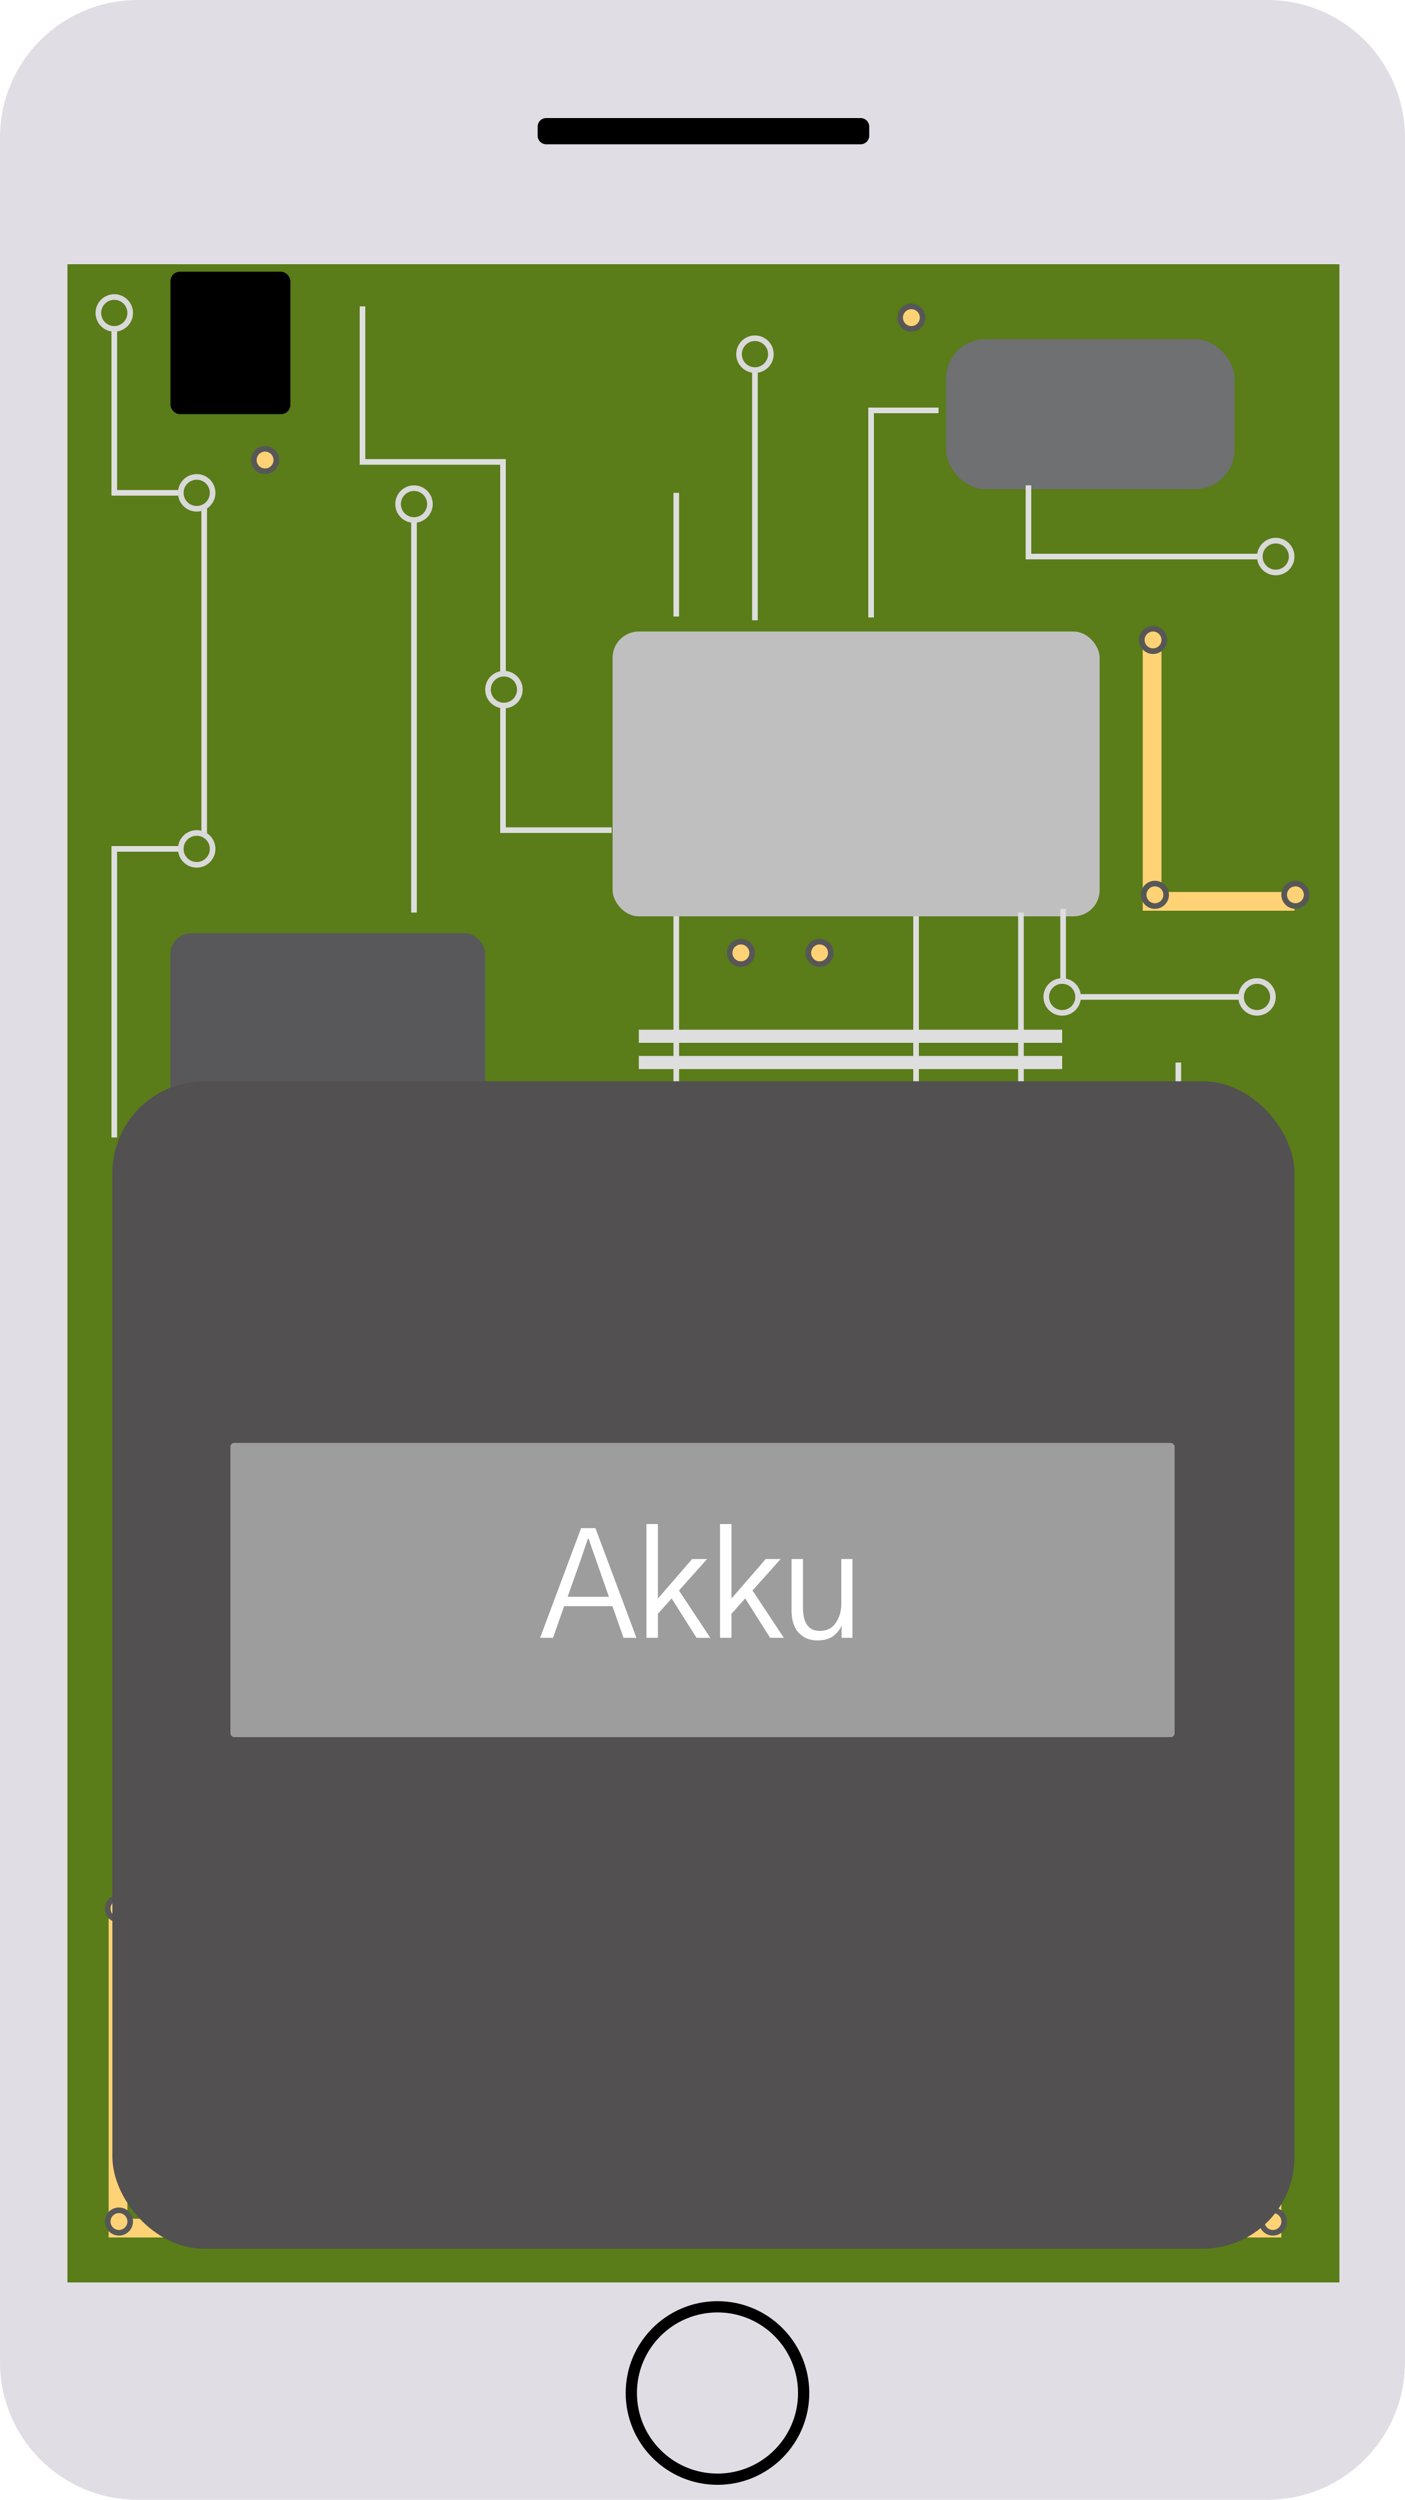 <svg width="750" height="1334" viewBox="0 0 750 1334" fill="none" xmlns="http://www.w3.org/2000/svg">
<path d="M676.59 0H73.41C32.867 0 0 32.867 0 73.41V1260.59C0 1301.13 32.867 1334 73.41 1334H676.59C717.133 1334 750 1301.13 750 1260.59V73.41C750 32.867 717.133 0 676.59 0Z" fill="#E1DDE5"/>
<g filter="url(#filter0_f_466_1194)">
<rect x="36" y="141" width="679" height="1077" fill="#5A7C19"/>
<g filter="url(#filter1_d_466_1194)">
<path d="M341 549H567" stroke="#DEDEDE" stroke-width="7"/>
</g>
<g filter="url(#filter2_d_466_1194)">
<path d="M232 845H458" stroke="#DEDEDE" stroke-width="7"/>
</g>
<g filter="url(#filter3_d_466_1194)">
<path d="M552 1083H614.032" stroke="#DEDEDE" stroke-width="7"/>
</g>
<path d="M393 863V991H583V1075" stroke="#DEDEDE" stroke-width="3"/>
<path d="M583 1099V1139" stroke="#DEDEDE" stroke-width="3"/>
<path d="M489 1013V1071" stroke="#DEDEDE" stroke-width="3"/>
<path d="M491 1095V1157H413V1095H355" stroke="#DEDEDE" stroke-width="3"/>
<g filter="url(#filter4_d_466_1194)">
<path d="M458 1083H520.032" stroke="#DEDEDE" stroke-width="7"/>
</g>
<g filter="url(#filter5_d_466_1194)">
<path d="M341 563H567" stroke="#DEDEDE" stroke-width="7"/>
</g>
<g filter="url(#filter6_d_466_1194)">
<rect x="91" y="494" width="168" height="120" rx="11" fill="#58585B"/>
</g>
<g filter="url(#filter7_d_466_1194)">
<rect x="479" y="672" width="108" height="129" rx="3" fill="#58585B"/>
</g>
<g filter="url(#filter8_d_466_1194)">
<rect x="327" y="333" width="260" height="152" rx="14" fill="#C0BFBF"/>
</g>
<g filter="url(#filter9_d_466_1194)">
<path d="M615 341V477H691" stroke="#FFD375" stroke-width="10"/>
</g>
<g filter="url(#filter10_d_466_1194)">
<rect x="505" y="177" width="154" height="80" rx="21" fill="#6E7072"/>
</g>
<g filter="url(#filter11_d_466_1194)">
<rect x="91" y="141" width="64" height="76" rx="5" fill="black"/>
</g>
<g filter="url(#filter12_d_466_1194)">
<rect x="233" y="1003" width="117" height="162" fill="#4E4F4B"/>
<rect x="250" y="1020" width="82" height="126" fill="#79753D" stroke="black" stroke-width="2"/>
<path d="M261 1018V1002" stroke="black" stroke-width="5"/>
<path d="M306 1019V1003" stroke="black" stroke-width="5"/>
<path d="M321 1019V1003" stroke="black" stroke-width="5"/>
<path d="M261 1018V1002" stroke="black" stroke-width="5"/>
<path d="M261 1018V1002" stroke="black" stroke-width="5"/>
<path d="M261 1018V1002" stroke="black" stroke-width="5"/>
<path d="M276 1018V1002" stroke="black" stroke-width="5"/>
<path d="M290 1019V1003" stroke="black" stroke-width="5"/>
<path d="M333.68 1032.39L349.68 1032.44" stroke="black" stroke-width="5"/>
<path d="M332.556 1077.39L348.556 1077.43" stroke="black" stroke-width="5"/>
<path d="M332.514 1092.39L348.514 1092.43" stroke="black" stroke-width="5"/>
<path d="M333.68 1032.39L349.68 1032.44" stroke="black" stroke-width="5"/>
<path d="M333.68 1032.39L349.68 1032.44" stroke="black" stroke-width="5"/>
<path d="M333.68 1032.39L349.68 1032.44" stroke="black" stroke-width="5"/>
<path d="M333.639 1047.39L349.639 1047.44" stroke="black" stroke-width="5"/>
<path d="M332.6 1061.39L348.6 1061.43" stroke="black" stroke-width="5"/>
<path d="M333.68 1091.39L349.68 1091.44" stroke="black" stroke-width="5"/>
<path d="M332.556 1136.39L348.556 1136.43" stroke="black" stroke-width="5"/>
<path d="M333.68 1091.39L349.68 1091.44" stroke="black" stroke-width="5"/>
<path d="M333.68 1091.39L349.68 1091.44" stroke="black" stroke-width="5"/>
<path d="M333.68 1091.39L349.68 1091.44" stroke="black" stroke-width="5"/>
<path d="M333.639 1106.39L349.639 1106.44" stroke="black" stroke-width="5"/>
<path d="M332.6 1120.39L348.6 1120.43" stroke="black" stroke-width="5"/>
<path d="M232.042 1061L248.042 1061.04" stroke="black" stroke-width="5"/>
<path d="M232 1076L248 1076.04" stroke="black" stroke-width="5"/>
<path d="M233.125 1031L249.125 1031.04" stroke="black" stroke-width="5"/>
<path d="M232.086 1045L248.086 1045.04" stroke="black" stroke-width="5"/>
<path d="M233.166 1075L249.166 1075.04" stroke="black" stroke-width="5"/>
<path d="M232.042 1120L248.042 1120.04" stroke="black" stroke-width="5"/>
<path d="M232 1135L248 1135.04" stroke="black" stroke-width="5"/>
<path d="M233.166 1075L249.166 1075.04" stroke="black" stroke-width="5"/>
<path d="M233.166 1075L249.166 1075.04" stroke="black" stroke-width="5"/>
<path d="M233.166 1075L249.166 1075.04" stroke="black" stroke-width="5"/>
<path d="M233.125 1090L249.125 1090.04" stroke="black" stroke-width="5"/>
<path d="M232.086 1104L248.086 1104.04" stroke="black" stroke-width="5"/>
<path d="M261 1164V1148" stroke="black" stroke-width="5"/>
<path d="M306 1165V1149" stroke="black" stroke-width="5"/>
<path d="M321 1165V1149" stroke="black" stroke-width="5"/>
<path d="M261 1164V1148" stroke="black" stroke-width="5"/>
<path d="M261 1164V1148" stroke="black" stroke-width="5"/>
<path d="M261 1164V1148" stroke="black" stroke-width="5"/>
<path d="M276 1164V1148" stroke="black" stroke-width="5"/>
<path d="M290 1165V1149" stroke="black" stroke-width="5"/>
</g>
<g filter="url(#filter13_d_466_1194)">
<rect x="92" y="1005" width="117" height="162" fill="#4E4F4B"/>
<rect x="109" y="1022" width="82" height="126" fill="#79753D" stroke="black" stroke-width="2"/>
<path d="M120 1020V1004" stroke="black" stroke-width="5"/>
<path d="M165 1021V1005" stroke="black" stroke-width="5"/>
<path d="M180 1021V1005" stroke="black" stroke-width="5"/>
<path d="M120 1020V1004" stroke="black" stroke-width="5"/>
<path d="M120 1020V1004" stroke="black" stroke-width="5"/>
<path d="M120 1020V1004" stroke="black" stroke-width="5"/>
<path d="M135 1020V1004" stroke="black" stroke-width="5"/>
<path d="M149 1021V1005" stroke="black" stroke-width="5"/>
<path d="M192.68 1034.39L208.68 1034.44" stroke="black" stroke-width="5"/>
<path d="M191.556 1079.39L207.556 1079.43" stroke="black" stroke-width="5"/>
<path d="M191.514 1094.39L207.514 1094.43" stroke="black" stroke-width="5"/>
<path d="M192.68 1034.39L208.68 1034.44" stroke="black" stroke-width="5"/>
<path d="M192.68 1034.39L208.68 1034.44" stroke="black" stroke-width="5"/>
<path d="M192.68 1034.39L208.68 1034.44" stroke="black" stroke-width="5"/>
<path d="M192.639 1049.39L208.639 1049.44" stroke="black" stroke-width="5"/>
<path d="M191.6 1063.39L207.6 1063.43" stroke="black" stroke-width="5"/>
<path d="M192.68 1093.39L208.68 1093.44" stroke="black" stroke-width="5"/>
<path d="M191.556 1138.39L207.556 1138.43" stroke="black" stroke-width="5"/>
<path d="M192.68 1093.39L208.68 1093.44" stroke="black" stroke-width="5"/>
<path d="M192.68 1093.39L208.68 1093.44" stroke="black" stroke-width="5"/>
<path d="M192.68 1093.39L208.68 1093.44" stroke="black" stroke-width="5"/>
<path d="M192.639 1108.39L208.639 1108.44" stroke="black" stroke-width="5"/>
<path d="M191.6 1122.39L207.6 1122.43" stroke="black" stroke-width="5"/>
<path d="M91.042 1063L107.042 1063.04" stroke="black" stroke-width="5"/>
<path d="M91 1078L107 1078.04" stroke="black" stroke-width="5"/>
<path d="M92.125 1033L108.125 1033.04" stroke="black" stroke-width="5"/>
<path d="M91.086 1047L107.086 1047.04" stroke="black" stroke-width="5"/>
<path d="M92.166 1077L108.166 1077.04" stroke="black" stroke-width="5"/>
<path d="M91.042 1122L107.042 1122.04" stroke="black" stroke-width="5"/>
<path d="M91 1137L107 1137.04" stroke="black" stroke-width="5"/>
<path d="M92.166 1077L108.166 1077.04" stroke="black" stroke-width="5"/>
<path d="M92.166 1077L108.166 1077.04" stroke="black" stroke-width="5"/>
<path d="M92.166 1077L108.166 1077.04" stroke="black" stroke-width="5"/>
<path d="M92.125 1092L108.125 1092.04" stroke="black" stroke-width="5"/>
<path d="M91.086 1106L107.086 1106.04" stroke="black" stroke-width="5"/>
<path d="M120 1166V1150" stroke="black" stroke-width="5"/>
<path d="M165 1167V1151" stroke="black" stroke-width="5"/>
<path d="M180 1167V1151" stroke="black" stroke-width="5"/>
<path d="M120 1166V1150" stroke="black" stroke-width="5"/>
<path d="M120 1166V1150" stroke="black" stroke-width="5"/>
<path d="M120 1166V1150" stroke="black" stroke-width="5"/>
<path d="M135 1166V1150" stroke="black" stroke-width="5"/>
<path d="M149 1167V1151" stroke="black" stroke-width="5"/>
</g>
<g filter="url(#filter14_d_466_1194)">
<path d="M63 1017V1185H679V1017" stroke="#FFD375" stroke-width="10"/>
</g>
<path d="M361 489V705" stroke="#DEDEDE" stroke-width="3"/>
<path d="M225 617V819H313V993" stroke="#DEDEDE" stroke-width="3"/>
<path d="M201 615V845" stroke="#DEDEDE" stroke-width="3"/>
<path d="M121 619V705H71V775" stroke="#DEDEDE" stroke-width="3"/>
<path d="M149 619V997" stroke="#DEDEDE" stroke-width="3"/>
<path d="M221 487V269" stroke="#DEDEDE" stroke-width="3"/>
<path d="M61 607V453H109V263H61V167" stroke="#DEDEDE" stroke-width="3"/>
<path d="M361 329V263" stroke="#DEDEDE" stroke-width="3"/>
<path d="M403 331V195" stroke="#DEDEDE" stroke-width="3"/>
<path d="M549 259V297H677" stroke="#DEDEDE" stroke-width="3"/>
<path d="M545 487V667" stroke="#DEDEDE" stroke-width="3"/>
<path d="M489 489V647H437V827" stroke="#DEDEDE" stroke-width="3"/>
<path d="M437 863V941H623" stroke="#DEDEDE" stroke-width="3"/>
<path d="M567.5 485V532H667.5" stroke="#DEDEDE" stroke-width="3"/>
<path d="M326.5 443H268.5V246.5H193.5V163.5" stroke="#DEDEDE" stroke-width="3"/>
<path d="M465 329.5V219H501" stroke="#DEDEDE" stroke-width="3"/>
<path d="M521 807V833H655V1011" stroke="#DEDEDE" stroke-width="3"/>
<path d="M587 715H629V567" stroke="#DEDEDE" stroke-width="3"/>
<circle cx="71" cy="775" r="8.5" fill="#5A7C19" stroke="#D9D9D9" stroke-width="3"/>
<circle cx="97.5" cy="958.5" r="6" fill="#FFD375" stroke="#575757" stroke-width="3"/>
<circle cx="141.5" cy="245.5" r="6" fill="#FFD375" stroke="#575757" stroke-width="3"/>
<circle cx="486.5" cy="169.5" r="6" fill="#FFD375" stroke="#575757" stroke-width="3"/>
<circle cx="437.5" cy="508.5" r="6" fill="#FFD375" stroke="#575757" stroke-width="3"/>
<circle cx="395.5" cy="508.5" r="6" fill="#FFD375" stroke="#575757" stroke-width="3"/>
<circle cx="679.5" cy="1018.5" r="6" fill="#FFD375" stroke="#575757" stroke-width="3"/>
<circle cx="679.5" cy="1185.5" r="6" fill="#FFD375" stroke="#575757" stroke-width="3"/>
<circle cx="63.5" cy="1185.5" r="6" fill="#FFD375" stroke="#575757" stroke-width="3"/>
<circle cx="63.5" cy="1018.5" r="6" fill="#FFD375" stroke="#575757" stroke-width="3"/>
<circle cx="615.5" cy="341.5" r="6" fill="#FFD375" stroke="#575757" stroke-width="3"/>
<circle cx="691.5" cy="477.5" r="6" fill="#FFD375" stroke="#575757" stroke-width="3"/>
<circle cx="616.5" cy="477.5" r="6" fill="#FFD375" stroke="#575757" stroke-width="3"/>
<circle cx="256.5" cy="909.5" r="6" fill="#FFD375" stroke="#575757" stroke-width="3"/>
<circle cx="225" cy="677" r="8.5" fill="#5A7C19" stroke="#D9D9D9" stroke-width="3"/>
<circle cx="269" cy="368" r="8.5" fill="#5A7C19" stroke="#D9D9D9" stroke-width="3"/>
<circle cx="403" cy="189" r="8.5" fill="#5A7C19" stroke="#D9D9D9" stroke-width="3"/>
<circle cx="629" cy="715" r="8.5" fill="#5A7C19" stroke="#D9D9D9" stroke-width="3"/>
<circle cx="567" cy="532" r="8.5" fill="#5A7C19" stroke="#D9D9D9" stroke-width="3"/>
<circle cx="671" cy="532" r="8.5" fill="#5A7C19" stroke="#D9D9D9" stroke-width="3"/>
<circle cx="681" cy="297" r="8.5" fill="#5A7C19" stroke="#D9D9D9" stroke-width="3"/>
<circle cx="61" cy="167" r="8.5" fill="#5A7C19" stroke="#D9D9D9" stroke-width="3"/>
<circle cx="105" cy="263" r="8.5" fill="#5A7C19" stroke="#D9D9D9" stroke-width="3"/>
<circle cx="105" cy="453" r="8.5" fill="#5A7C19" stroke="#D9D9D9" stroke-width="3"/>
<circle cx="221" cy="269" r="8.5" fill="#5A7C19" stroke="#D9D9D9" stroke-width="3"/>
<circle cx="653" cy="837" r="8.5" fill="#5A7C19" stroke="#D9D9D9" stroke-width="3"/>
<circle cx="623" cy="941" r="8.5" fill="#5A7C19" stroke="#D9D9D9" stroke-width="3"/>
<circle cx="361" cy="701" r="8.5" fill="#5A7C19" stroke="#D9D9D9" stroke-width="3"/>
<circle cx="361" cy="604" r="8.5" fill="#5A7C19" stroke="#D9D9D9" stroke-width="3"/>
<circle cx="583" cy="1139" r="8.5" fill="#5A7C19" stroke="#D9D9D9" stroke-width="3"/>
<circle cx="393" cy="902" r="8.5" fill="#5A7C19" stroke="#D9D9D9" stroke-width="3"/>
<circle cx="203" cy="853" r="8.5" fill="#5A7C19" stroke="#D9D9D9" stroke-width="3"/>
</g>
<g filter="url(#filter15_d_466_1194)">
<rect x="60" y="570" width="631" height="623" rx="49" fill="#525050"/>
</g>
<rect x="123" y="770" width="504" height="157" rx="2" fill="#9E9D9D"/>
<path d="M303.011 852.125H325.042L318.167 832.438C317.751 831.24 317.073 829.339 316.136 826.734C315.251 824.078 314.626 822.229 314.261 821.188H313.792C311.605 827.594 310.329 831.344 309.964 832.438L303.011 852.125ZM288.323 874L310.198 815.484H317.855L339.73 874H332.855L326.917 857.125H301.136L295.198 874H288.323ZM345.092 874V813.297H351.186V853.062L369.467 831.969H377.436L362.436 848.766L379.155 874H371.811L358.53 852.984L351.186 861.188V874H345.092ZM384.361 874V813.297H390.455V853.062L408.736 831.969H416.705L401.705 848.766L418.423 874H411.08L397.798 852.984L390.455 861.188V874H384.361ZM422.536 859.234V831.969H428.63V857.984C428.63 866.214 431.651 870.328 437.692 870.328C441.39 870.328 444.203 868.896 446.13 866.031C448.109 863.167 449.098 859.781 449.098 855.875V831.969H455.036V874H449.255V867.203C448.838 868.922 447.536 870.719 445.348 872.594C443.213 874.469 440.192 875.406 436.286 875.406C432.276 875.406 428.968 874.052 426.364 871.344C423.812 868.583 422.536 864.547 422.536 859.234Z" fill="white"/>
<path d="M383 1323C408.405 1323 429 1302.41 429 1277C429 1251.59 408.405 1231 383 1231C357.595 1231 337 1251.59 337 1277C337 1302.41 357.595 1323 383 1323Z" stroke="black" stroke-width="6" stroke-miterlimit="10"/>
<path d="M459.44 63H291.56C289.042 63 287 65.042 287 67.56V72.44C287 74.958 289.042 77 291.56 77H459.44C461.958 77 464 74.958 464 72.44V67.56C464 65.042 461.958 63 459.44 63Z" fill="black"/>
<defs>
<filter id="filter0_f_466_1194" x="30" y="135" width="691" height="1089" filterUnits="userSpaceOnUse" color-interpolation-filters="sRGB">
<feFlood flood-opacity="0" result="BackgroundImageFix"/>
<feBlend mode="normal" in="SourceGraphic" in2="BackgroundImageFix" result="shape"/>
<feGaussianBlur stdDeviation="3" result="effect1_foregroundBlur_466_1194"/>
</filter>
<filter id="filter1_d_466_1194" x="337" y="545.5" width="234" height="15" filterUnits="userSpaceOnUse" color-interpolation-filters="sRGB">
<feFlood flood-opacity="0" result="BackgroundImageFix"/>
<feColorMatrix in="SourceAlpha" type="matrix" values="0 0 0 0 0 0 0 0 0 0 0 0 0 0 0 0 0 0 127 0" result="hardAlpha"/>
<feOffset dy="4"/>
<feGaussianBlur stdDeviation="2"/>
<feComposite in2="hardAlpha" operator="out"/>
<feColorMatrix type="matrix" values="0 0 0 0 0 0 0 0 0 0 0 0 0 0 0 0 0 0 0.25 0"/>
<feBlend mode="normal" in2="BackgroundImageFix" result="effect1_dropShadow_466_1194"/>
<feBlend mode="normal" in="SourceGraphic" in2="effect1_dropShadow_466_1194" result="shape"/>
</filter>
<filter id="filter2_d_466_1194" x="228" y="841.5" width="234" height="15" filterUnits="userSpaceOnUse" color-interpolation-filters="sRGB">
<feFlood flood-opacity="0" result="BackgroundImageFix"/>
<feColorMatrix in="SourceAlpha" type="matrix" values="0 0 0 0 0 0 0 0 0 0 0 0 0 0 0 0 0 0 127 0" result="hardAlpha"/>
<feOffset dy="4"/>
<feGaussianBlur stdDeviation="2"/>
<feComposite in2="hardAlpha" operator="out"/>
<feColorMatrix type="matrix" values="0 0 0 0 0 0 0 0 0 0 0 0 0 0 0 0 0 0 0.25 0"/>
<feBlend mode="normal" in2="BackgroundImageFix" result="effect1_dropShadow_466_1194"/>
<feBlend mode="normal" in="SourceGraphic" in2="effect1_dropShadow_466_1194" result="shape"/>
</filter>
<filter id="filter3_d_466_1194" x="548" y="1079.5" width="70.032" height="15" filterUnits="userSpaceOnUse" color-interpolation-filters="sRGB">
<feFlood flood-opacity="0" result="BackgroundImageFix"/>
<feColorMatrix in="SourceAlpha" type="matrix" values="0 0 0 0 0 0 0 0 0 0 0 0 0 0 0 0 0 0 127 0" result="hardAlpha"/>
<feOffset dy="4"/>
<feGaussianBlur stdDeviation="2"/>
<feComposite in2="hardAlpha" operator="out"/>
<feColorMatrix type="matrix" values="0 0 0 0 0 0 0 0 0 0 0 0 0 0 0 0 0 0 0.25 0"/>
<feBlend mode="normal" in2="BackgroundImageFix" result="effect1_dropShadow_466_1194"/>
<feBlend mode="normal" in="SourceGraphic" in2="effect1_dropShadow_466_1194" result="shape"/>
</filter>
<filter id="filter4_d_466_1194" x="454" y="1079.5" width="70.032" height="15" filterUnits="userSpaceOnUse" color-interpolation-filters="sRGB">
<feFlood flood-opacity="0" result="BackgroundImageFix"/>
<feColorMatrix in="SourceAlpha" type="matrix" values="0 0 0 0 0 0 0 0 0 0 0 0 0 0 0 0 0 0 127 0" result="hardAlpha"/>
<feOffset dy="4"/>
<feGaussianBlur stdDeviation="2"/>
<feComposite in2="hardAlpha" operator="out"/>
<feColorMatrix type="matrix" values="0 0 0 0 0 0 0 0 0 0 0 0 0 0 0 0 0 0 0.25 0"/>
<feBlend mode="normal" in2="BackgroundImageFix" result="effect1_dropShadow_466_1194"/>
<feBlend mode="normal" in="SourceGraphic" in2="effect1_dropShadow_466_1194" result="shape"/>
</filter>
<filter id="filter5_d_466_1194" x="337" y="559.5" width="234" height="15" filterUnits="userSpaceOnUse" color-interpolation-filters="sRGB">
<feFlood flood-opacity="0" result="BackgroundImageFix"/>
<feColorMatrix in="SourceAlpha" type="matrix" values="0 0 0 0 0 0 0 0 0 0 0 0 0 0 0 0 0 0 127 0" result="hardAlpha"/>
<feOffset dy="4"/>
<feGaussianBlur stdDeviation="2"/>
<feComposite in2="hardAlpha" operator="out"/>
<feColorMatrix type="matrix" values="0 0 0 0 0 0 0 0 0 0 0 0 0 0 0 0 0 0 0.25 0"/>
<feBlend mode="normal" in2="BackgroundImageFix" result="effect1_dropShadow_466_1194"/>
<feBlend mode="normal" in="SourceGraphic" in2="effect1_dropShadow_466_1194" result="shape"/>
</filter>
<filter id="filter6_d_466_1194" x="87" y="494" width="176" height="128" filterUnits="userSpaceOnUse" color-interpolation-filters="sRGB">
<feFlood flood-opacity="0" result="BackgroundImageFix"/>
<feColorMatrix in="SourceAlpha" type="matrix" values="0 0 0 0 0 0 0 0 0 0 0 0 0 0 0 0 0 0 127 0" result="hardAlpha"/>
<feOffset dy="4"/>
<feGaussianBlur stdDeviation="2"/>
<feComposite in2="hardAlpha" operator="out"/>
<feColorMatrix type="matrix" values="0 0 0 0 0 0 0 0 0 0 0 0 0 0 0 0 0 0 0.4 0"/>
<feBlend mode="normal" in2="BackgroundImageFix" result="effect1_dropShadow_466_1194"/>
<feBlend mode="normal" in="SourceGraphic" in2="effect1_dropShadow_466_1194" result="shape"/>
</filter>
<filter id="filter7_d_466_1194" x="475" y="672" width="116" height="137" filterUnits="userSpaceOnUse" color-interpolation-filters="sRGB">
<feFlood flood-opacity="0" result="BackgroundImageFix"/>
<feColorMatrix in="SourceAlpha" type="matrix" values="0 0 0 0 0 0 0 0 0 0 0 0 0 0 0 0 0 0 127 0" result="hardAlpha"/>
<feOffset dy="4"/>
<feGaussianBlur stdDeviation="2"/>
<feComposite in2="hardAlpha" operator="out"/>
<feColorMatrix type="matrix" values="0 0 0 0 0 0 0 0 0 0 0 0 0 0 0 0 0 0 0.4 0"/>
<feBlend mode="normal" in2="BackgroundImageFix" result="effect1_dropShadow_466_1194"/>
<feBlend mode="normal" in="SourceGraphic" in2="effect1_dropShadow_466_1194" result="shape"/>
</filter>
<filter id="filter8_d_466_1194" x="323" y="333" width="268" height="160" filterUnits="userSpaceOnUse" color-interpolation-filters="sRGB">
<feFlood flood-opacity="0" result="BackgroundImageFix"/>
<feColorMatrix in="SourceAlpha" type="matrix" values="0 0 0 0 0 0 0 0 0 0 0 0 0 0 0 0 0 0 127 0" result="hardAlpha"/>
<feOffset dy="4"/>
<feGaussianBlur stdDeviation="2"/>
<feComposite in2="hardAlpha" operator="out"/>
<feColorMatrix type="matrix" values="0 0 0 0 0 0 0 0 0 0 0 0 0 0 0 0 0 0 0.5 0"/>
<feBlend mode="normal" in2="BackgroundImageFix" result="effect1_dropShadow_466_1194"/>
<feBlend mode="normal" in="SourceGraphic" in2="effect1_dropShadow_466_1194" result="shape"/>
</filter>
<filter id="filter9_d_466_1194" x="606" y="341" width="89" height="149" filterUnits="userSpaceOnUse" color-interpolation-filters="sRGB">
<feFlood flood-opacity="0" result="BackgroundImageFix"/>
<feColorMatrix in="SourceAlpha" type="matrix" values="0 0 0 0 0 0 0 0 0 0 0 0 0 0 0 0 0 0 127 0" result="hardAlpha"/>
<feOffset dy="4"/>
<feGaussianBlur stdDeviation="2"/>
<feComposite in2="hardAlpha" operator="out"/>
<feColorMatrix type="matrix" values="0 0 0 0 0 0 0 0 0 0 0 0 0 0 0 0 0 0 0.25 0"/>
<feBlend mode="normal" in2="BackgroundImageFix" result="effect1_dropShadow_466_1194"/>
<feBlend mode="normal" in="SourceGraphic" in2="effect1_dropShadow_466_1194" result="shape"/>
</filter>
<filter id="filter10_d_466_1194" x="501" y="177" width="162" height="88" filterUnits="userSpaceOnUse" color-interpolation-filters="sRGB">
<feFlood flood-opacity="0" result="BackgroundImageFix"/>
<feColorMatrix in="SourceAlpha" type="matrix" values="0 0 0 0 0 0 0 0 0 0 0 0 0 0 0 0 0 0 127 0" result="hardAlpha"/>
<feOffset dy="4"/>
<feGaussianBlur stdDeviation="2"/>
<feComposite in2="hardAlpha" operator="out"/>
<feColorMatrix type="matrix" values="0 0 0 0 0 0 0 0 0 0 0 0 0 0 0 0 0 0 0.5 0"/>
<feBlend mode="normal" in2="BackgroundImageFix" result="effect1_dropShadow_466_1194"/>
<feBlend mode="normal" in="SourceGraphic" in2="effect1_dropShadow_466_1194" result="shape"/>
</filter>
<filter id="filter11_d_466_1194" x="87" y="141" width="72" height="84" filterUnits="userSpaceOnUse" color-interpolation-filters="sRGB">
<feFlood flood-opacity="0" result="BackgroundImageFix"/>
<feColorMatrix in="SourceAlpha" type="matrix" values="0 0 0 0 0 0 0 0 0 0 0 0 0 0 0 0 0 0 127 0" result="hardAlpha"/>
<feOffset dy="4"/>
<feGaussianBlur stdDeviation="2"/>
<feComposite in2="hardAlpha" operator="out"/>
<feColorMatrix type="matrix" values="0 0 0 0 0 0 0 0 0 0 0 0 0 0 0 0 0 0 0.25 0"/>
<feBlend mode="normal" in2="BackgroundImageFix" result="effect1_dropShadow_466_1194"/>
<feBlend mode="normal" in="SourceGraphic" in2="effect1_dropShadow_466_1194" result="shape"/>
</filter>
<filter id="filter12_d_466_1194" x="225.993" y="1002" width="130.007" height="175" filterUnits="userSpaceOnUse" color-interpolation-filters="sRGB">
<feFlood flood-opacity="0" result="BackgroundImageFix"/>
<feColorMatrix in="SourceAlpha" type="matrix" values="0 0 0 0 0 0 0 0 0 0 0 0 0 0 0 0 0 0 127 0" result="hardAlpha"/>
<feOffset dy="6"/>
<feGaussianBlur stdDeviation="3"/>
<feComposite in2="hardAlpha" operator="out"/>
<feColorMatrix type="matrix" values="0 0 0 0 0 0 0 0 0 0 0 0 0 0 0 0 0 0 0.5 0"/>
<feBlend mode="normal" in2="BackgroundImageFix" result="effect1_dropShadow_466_1194"/>
<feBlend mode="normal" in="SourceGraphic" in2="effect1_dropShadow_466_1194" result="shape"/>
</filter>
<filter id="filter13_d_466_1194" x="84.993" y="1004" width="130.007" height="175" filterUnits="userSpaceOnUse" color-interpolation-filters="sRGB">
<feFlood flood-opacity="0" result="BackgroundImageFix"/>
<feColorMatrix in="SourceAlpha" type="matrix" values="0 0 0 0 0 0 0 0 0 0 0 0 0 0 0 0 0 0 127 0" result="hardAlpha"/>
<feOffset dy="6"/>
<feGaussianBlur stdDeviation="3"/>
<feComposite in2="hardAlpha" operator="out"/>
<feColorMatrix type="matrix" values="0 0 0 0 0 0 0 0 0 0 0 0 0 0 0 0 0 0 0.4 0"/>
<feBlend mode="normal" in2="BackgroundImageFix" result="effect1_dropShadow_466_1194"/>
<feBlend mode="normal" in="SourceGraphic" in2="effect1_dropShadow_466_1194" result="shape"/>
</filter>
<filter id="filter14_d_466_1194" x="54" y="1017" width="634" height="181" filterUnits="userSpaceOnUse" color-interpolation-filters="sRGB">
<feFlood flood-opacity="0" result="BackgroundImageFix"/>
<feColorMatrix in="SourceAlpha" type="matrix" values="0 0 0 0 0 0 0 0 0 0 0 0 0 0 0 0 0 0 127 0" result="hardAlpha"/>
<feOffset dy="4"/>
<feGaussianBlur stdDeviation="2"/>
<feComposite in2="hardAlpha" operator="out"/>
<feColorMatrix type="matrix" values="0 0 0 0 0 0 0 0 0 0 0 0 0 0 0 0 0 0 0.25 0"/>
<feBlend mode="normal" in2="BackgroundImageFix" result="effect1_dropShadow_466_1194"/>
<feBlend mode="normal" in="SourceGraphic" in2="effect1_dropShadow_466_1194" result="shape"/>
</filter>
<filter id="filter15_d_466_1194" x="53" y="570" width="645" height="637" filterUnits="userSpaceOnUse" color-interpolation-filters="sRGB">
<feFlood flood-opacity="0" result="BackgroundImageFix"/>
<feColorMatrix in="SourceAlpha" type="matrix" values="0 0 0 0 0 0 0 0 0 0 0 0 0 0 0 0 0 0 127 0" result="hardAlpha"/>
<feOffset dy="7"/>
<feGaussianBlur stdDeviation="3.5"/>
<feComposite in2="hardAlpha" operator="out"/>
<feColorMatrix type="matrix" values="0 0 0 0 0 0 0 0 0 0 0 0 0 0 0 0 0 0 0.25 0"/>
<feBlend mode="normal" in2="BackgroundImageFix" result="effect1_dropShadow_466_1194"/>
<feBlend mode="normal" in="SourceGraphic" in2="effect1_dropShadow_466_1194" result="shape"/>
</filter>
</defs>
</svg>
